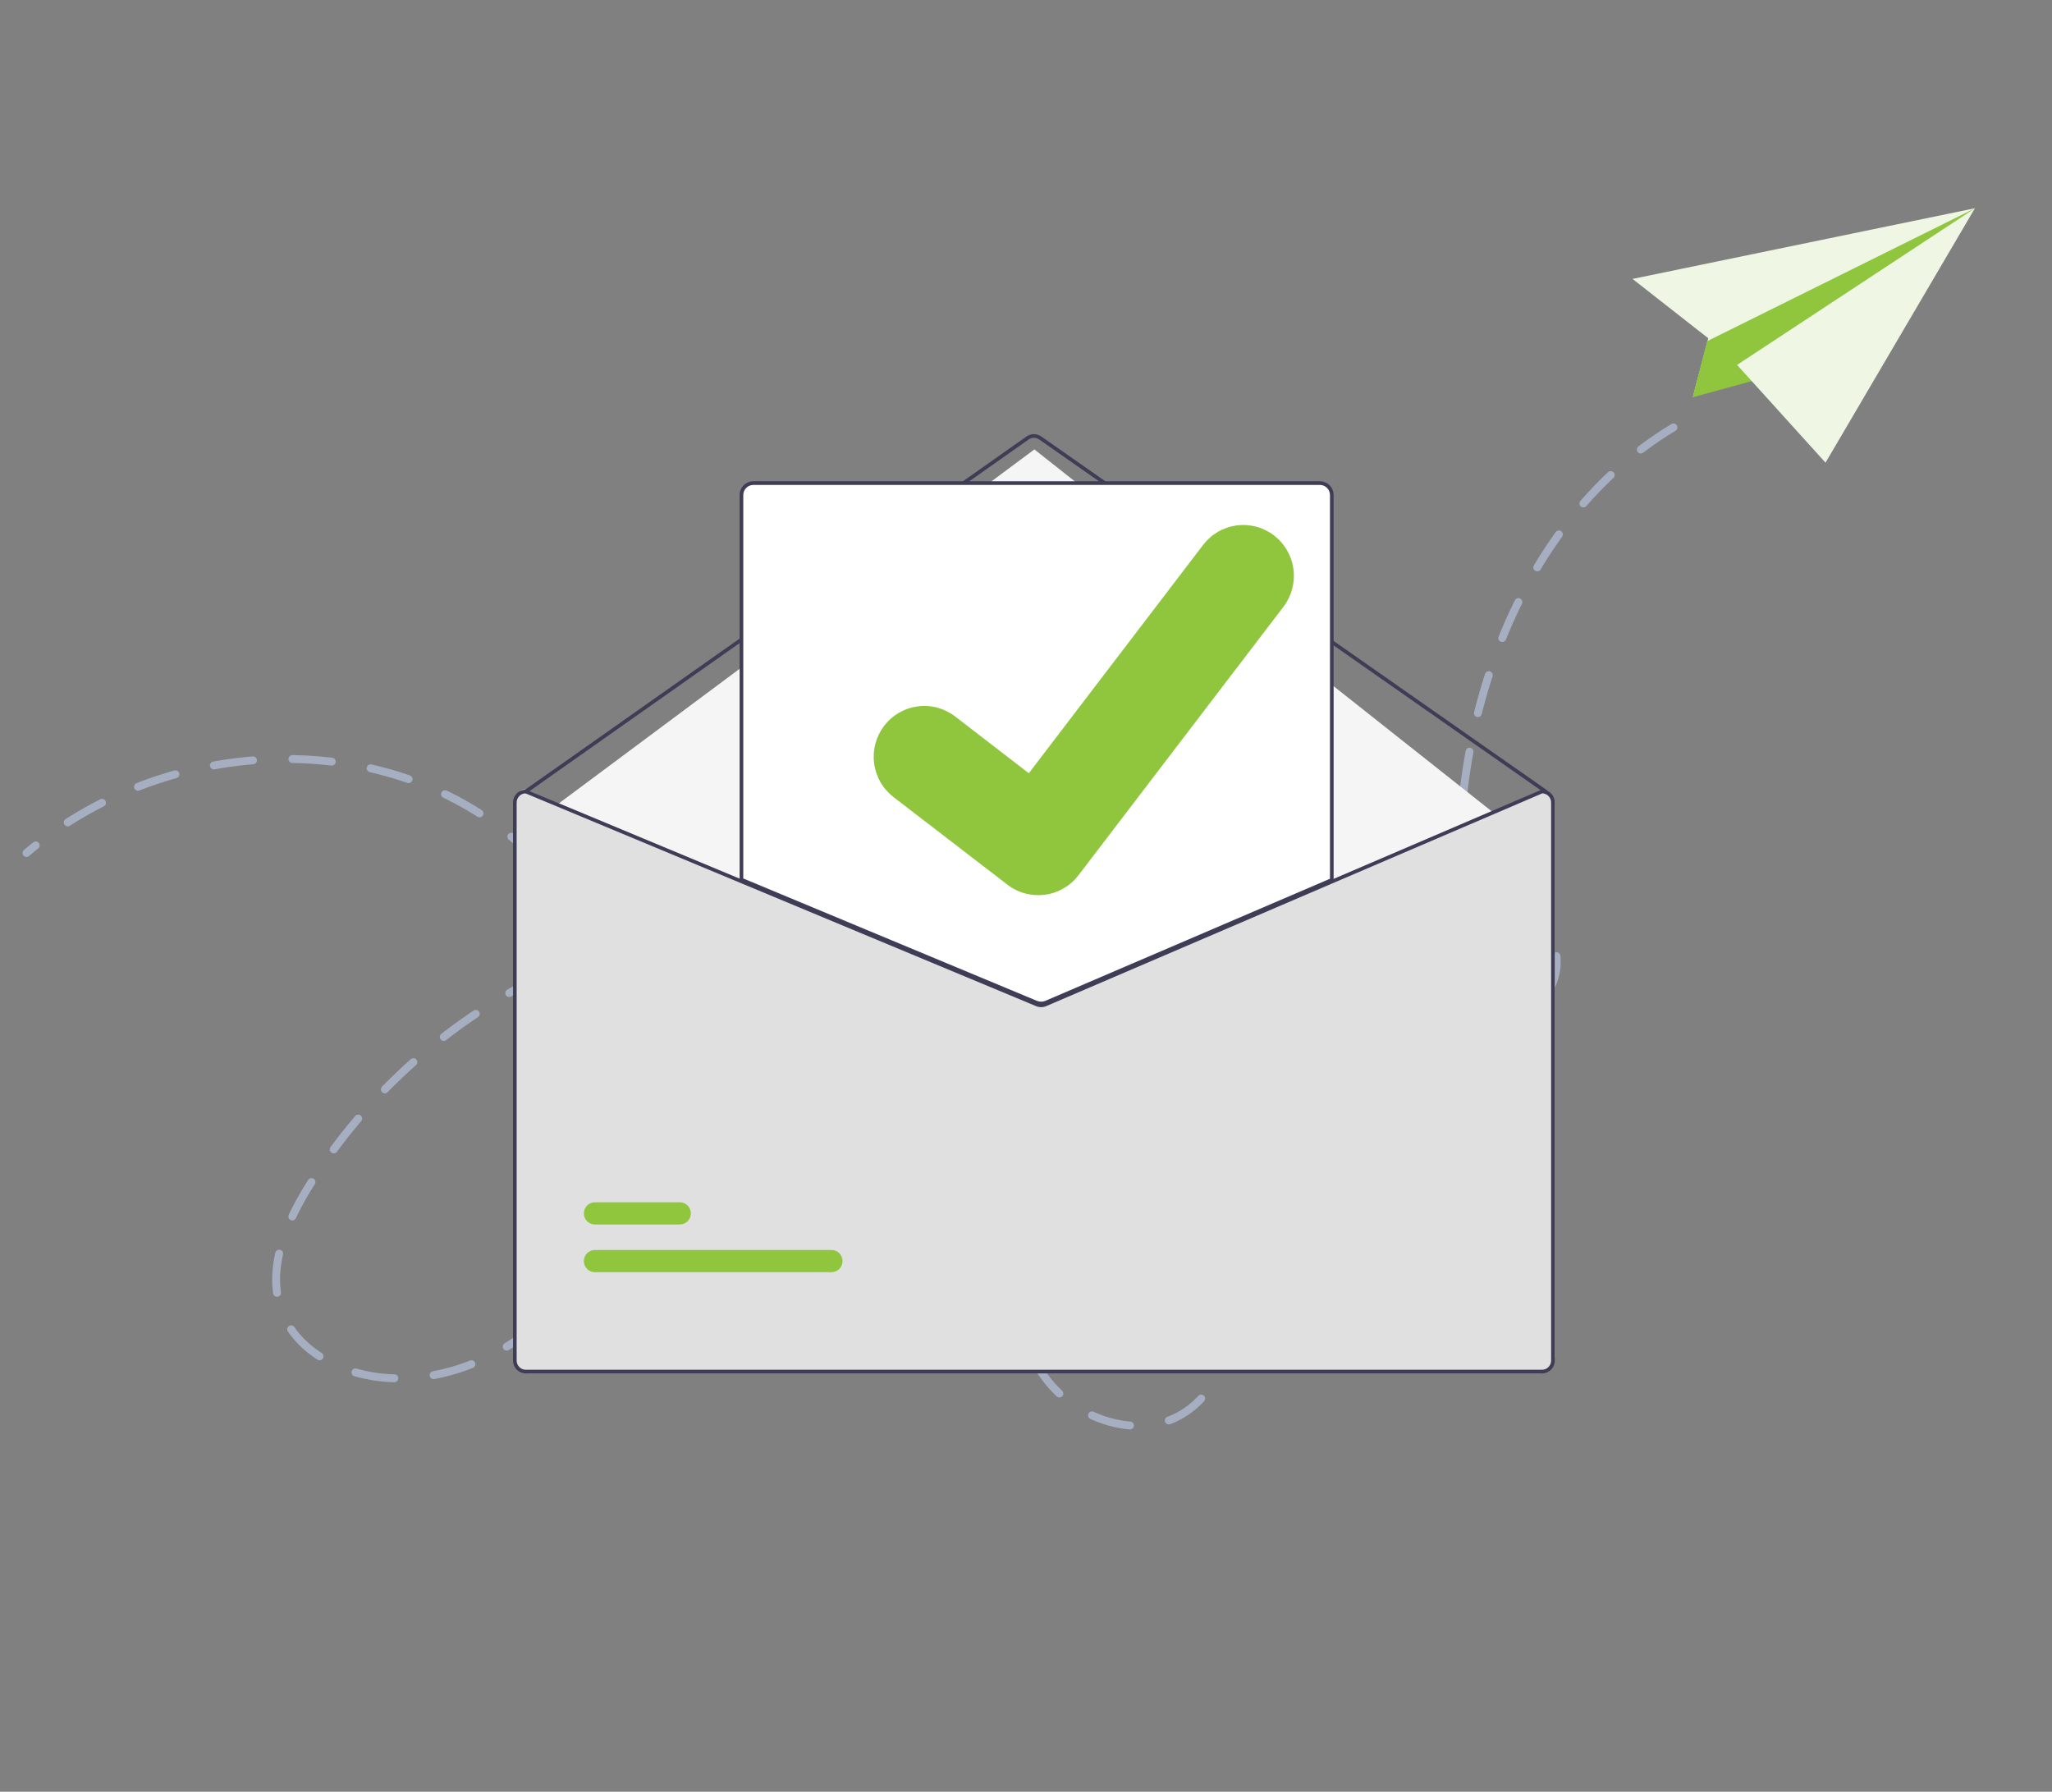 <svg width="260" height="227" viewBox="0 0 260 227" fill="none" xmlns="http://www.w3.org/2000/svg">
<rect x="0" y="0" width="260" height="227" fill="#808080" stroke="none"/>
<path d="M214.431 50.343L219.512 43.991L224.135 47.685L214.431 50.343Z" fill="#90C63E"/>
<path d="M231.303 58.616L219.818 45.918L214.532 50.161L216.447 42.852L206.85 35.338L250.231 26.384L231.303 58.616Z" fill="#EFF7E4"/>
<path d="M216.315 43.218L214.473 50.357L219.884 46.374L250.245 26.387L216.315 43.218Z" fill="#90C63E"/>
<path d="M212.036 54.149C191.228 66.653 182.76 94.562 185.368 117.552C185.639 119.946 186.022 122.416 187.31 124.459C188.598 126.501 191.019 128.011 193.378 127.519C196.931 126.778 198.221 121.859 196.486 118.669C194.751 115.479 191.147 113.798 187.668 112.764C173.948 108.691 158.398 111.736 147.016 120.399C135.635 129.062 128.592 143.065 128.069 157.372C127.841 163.654 128.947 170.308 132.937 175.169C136.926 180.03 144.381 182.383 149.774 179.16C156.52 175.128 156.741 165.351 154.492 157.813C147.536 134.542 124.195 117.75 99.939 116.762C75.682 115.774 51.868 129.654 39.119 150.31C36.197 155.042 33.752 160.815 35.662 166.038C37.635 171.438 43.743 174.337 49.482 174.603C61.335 175.157 72.303 166.594 77.261 155.811C85.756 137.332 77.497 113.323 60.16 102.672C42.823 92.02 18.807 94.851 3.357 108.07" stroke="#A6AEC1" stroke-miterlimit="10" stroke-linecap="round" stroke-linejoin="round" stroke-dasharray="5 5"/>
<path d="M70.387 102.097L131.063 56.935L192.2 105.31L134.19 139.847L102.695 132.637L70.387 102.097Z" fill="#F5F5F5"/>
<path d="M131 127L66.5 100C65.5 100 65.167 101.53 65 102.045V172C65 173.2 66.333 173.833 67 174H186.5H195C196.2 174 196.833 172.667 197 172V165.5V159.5V154V147.5V142V136V132V127.5V122V116.375V103V101.5C196.6 100.7 195.833 100.167 195.5 100L195 100.5L169 111.5H168.5L150 119.5L134.5 126.5C134.167 126.667 133.3 127 132.5 127H131Z" fill="#E0E0E0"/>
<path d="M195.841 100.508C195.794 100.508 195.748 100.493 195.709 100.466L131.664 55.673C131.469 55.537 131.237 55.464 131 55.465C130.763 55.465 130.532 55.538 130.337 55.675L66.753 100.466C66.703 100.501 66.641 100.515 66.58 100.505C66.52 100.494 66.466 100.46 66.431 100.409C66.395 100.359 66.382 100.296 66.392 100.235C66.403 100.174 66.437 100.12 66.487 100.085L130.071 55.294C130.343 55.103 130.667 55.001 130.999 55C131.331 54.999 131.656 55.101 131.928 55.291L195.974 100.085C196.014 100.113 196.045 100.153 196.06 100.2C196.076 100.247 196.077 100.298 196.062 100.345C196.047 100.392 196.018 100.434 195.978 100.463C195.939 100.492 195.89 100.508 195.841 100.508L195.841 100.508Z" fill="#3F3D56"/>
<path d="M105.354 161.176H75.379C75.195 161.176 75.012 161.14 74.842 161.07C74.672 160.999 74.518 160.895 74.387 160.765C74.257 160.634 74.154 160.479 74.083 160.308C74.013 160.138 73.977 159.955 73.977 159.77C73.977 159.585 74.013 159.402 74.083 159.231C74.154 159.06 74.257 158.905 74.387 158.775C74.518 158.644 74.672 158.54 74.842 158.47C75.012 158.399 75.195 158.363 75.379 158.363H105.354C105.539 158.363 105.721 158.399 105.891 158.47C106.061 158.54 106.216 158.644 106.346 158.775C106.476 158.905 106.579 159.06 106.65 159.231C106.72 159.402 106.757 159.585 106.757 159.77C106.757 159.955 106.72 160.138 106.65 160.308C106.579 160.479 106.476 160.634 106.346 160.765C106.216 160.895 106.061 160.999 105.891 161.07C105.721 161.14 105.539 161.176 105.354 161.176Z" fill="#90C63E"/>
<path d="M86.133 155.131H75.379C75.195 155.131 75.012 155.095 74.842 155.025C74.672 154.954 74.518 154.851 74.387 154.72C74.257 154.589 74.154 154.434 74.083 154.263C74.013 154.093 73.977 153.91 73.977 153.725C73.977 153.54 74.013 153.357 74.083 153.186C74.154 153.015 74.257 152.86 74.387 152.73C74.518 152.599 74.672 152.495 74.842 152.425C75.012 152.354 75.195 152.318 75.379 152.318H86.133C86.317 152.318 86.5 152.354 86.67 152.425C86.84 152.495 86.995 152.599 87.125 152.73C87.255 152.86 87.358 153.015 87.429 153.186C87.499 153.357 87.536 153.54 87.536 153.725C87.536 153.91 87.499 154.093 87.429 154.263C87.358 154.434 87.255 154.589 87.125 154.72C86.995 154.851 86.84 154.954 86.67 155.025C86.5 155.095 86.317 155.131 86.133 155.131Z" fill="#90C63E"/>
<path d="M131.917 127.25C131.69 127.251 131.464 127.206 131.253 127.12L93.832 111.526V62.716C93.832 62.284 94.004 61.87 94.307 61.565C94.611 61.26 95.023 61.088 95.453 61.088H167.243C167.672 61.088 168.084 61.26 168.388 61.565C168.692 61.87 168.863 62.284 168.864 62.716V111.56L168.793 111.59L132.602 127.112C132.385 127.204 132.153 127.251 131.917 127.25Z" fill="white"/>
<path d="M131.916 127.368C131.673 127.368 131.432 127.321 131.208 127.228L93.715 111.605V62.717C93.715 62.255 93.898 61.811 94.224 61.484C94.55 61.157 94.991 60.973 95.452 60.973H167.241C167.702 60.973 168.143 61.157 168.469 61.484C168.794 61.811 168.977 62.255 168.978 62.717V111.638L132.646 127.22C132.415 127.318 132.167 127.368 131.916 127.368ZM94.178 111.294L131.384 126.798C131.731 126.94 132.12 126.937 132.465 126.792L168.515 111.331V62.717C168.514 62.378 168.38 62.053 168.141 61.813C167.903 61.573 167.579 61.438 167.241 61.438H95.452C95.114 61.438 94.79 61.573 94.552 61.813C94.313 62.053 94.178 62.378 94.178 62.717L94.178 111.294Z" fill="#3F3D56"/>
<path d="M195.379 100.043H195.333L168.747 111.444L132.373 127.042C132.231 127.102 132.079 127.133 131.924 127.134C131.77 127.135 131.617 127.105 131.475 127.047L93.947 111.411L66.709 100.062L66.667 100.043H66.621C66.191 100.043 65.779 100.215 65.475 100.52C65.171 100.826 65.001 101.239 65 101.671V172.372C65.001 172.804 65.171 173.218 65.475 173.523C65.779 173.828 66.191 174 66.621 174H195.379C195.809 174 196.221 173.828 196.525 173.523C196.829 173.218 197 172.804 197 172.372V101.671C197 101.239 196.829 100.826 196.525 100.52C196.221 100.215 195.809 100.043 195.379 100.043ZM196.537 172.372C196.537 172.68 196.415 172.976 196.198 173.194C195.98 173.412 195.686 173.535 195.379 173.535H66.621C66.314 173.535 66.02 173.412 65.802 173.194C65.585 172.976 65.463 172.68 65.463 172.372V101.671C65.464 101.37 65.58 101.081 65.787 100.865C65.995 100.648 66.278 100.52 66.577 100.508L93.947 111.913L131.296 127.477C131.701 127.642 132.154 127.64 132.556 127.47L168.747 111.948L195.425 100.508C195.724 100.521 196.006 100.649 196.213 100.866C196.42 101.082 196.536 101.371 196.537 101.671V172.372Z" fill="#3F3D56"/>
<path d="M131.543 113.41C130.162 113.413 128.817 112.964 127.711 112.132L127.643 112.08L113.213 100.985C112.545 100.471 111.984 99.829 111.562 99.097C111.141 98.365 110.867 97.557 110.757 96.719C110.646 95.881 110.701 95.029 110.918 94.212C111.136 93.395 111.511 92.629 112.023 91.958C112.535 91.287 113.174 90.724 113.903 90.301C114.631 89.877 115.436 89.603 116.271 89.492C117.105 89.381 117.954 89.436 118.767 89.654C119.58 89.872 120.343 90.249 121.011 90.763L130.358 97.961L152.445 69.032C152.958 68.362 153.596 67.798 154.325 67.375C155.054 66.952 155.859 66.678 156.694 66.567C157.528 66.456 158.377 66.512 159.19 66.731C160.003 66.949 160.766 67.326 161.434 67.841L161.296 68.028L161.437 67.844C162.785 68.884 163.667 70.418 163.889 72.111C164.111 73.803 163.656 75.515 162.624 76.87L136.643 110.897C136.043 111.681 135.27 112.316 134.385 112.752C133.501 113.188 132.528 113.413 131.543 113.41Z" fill="#90C63E"/>
</svg>
